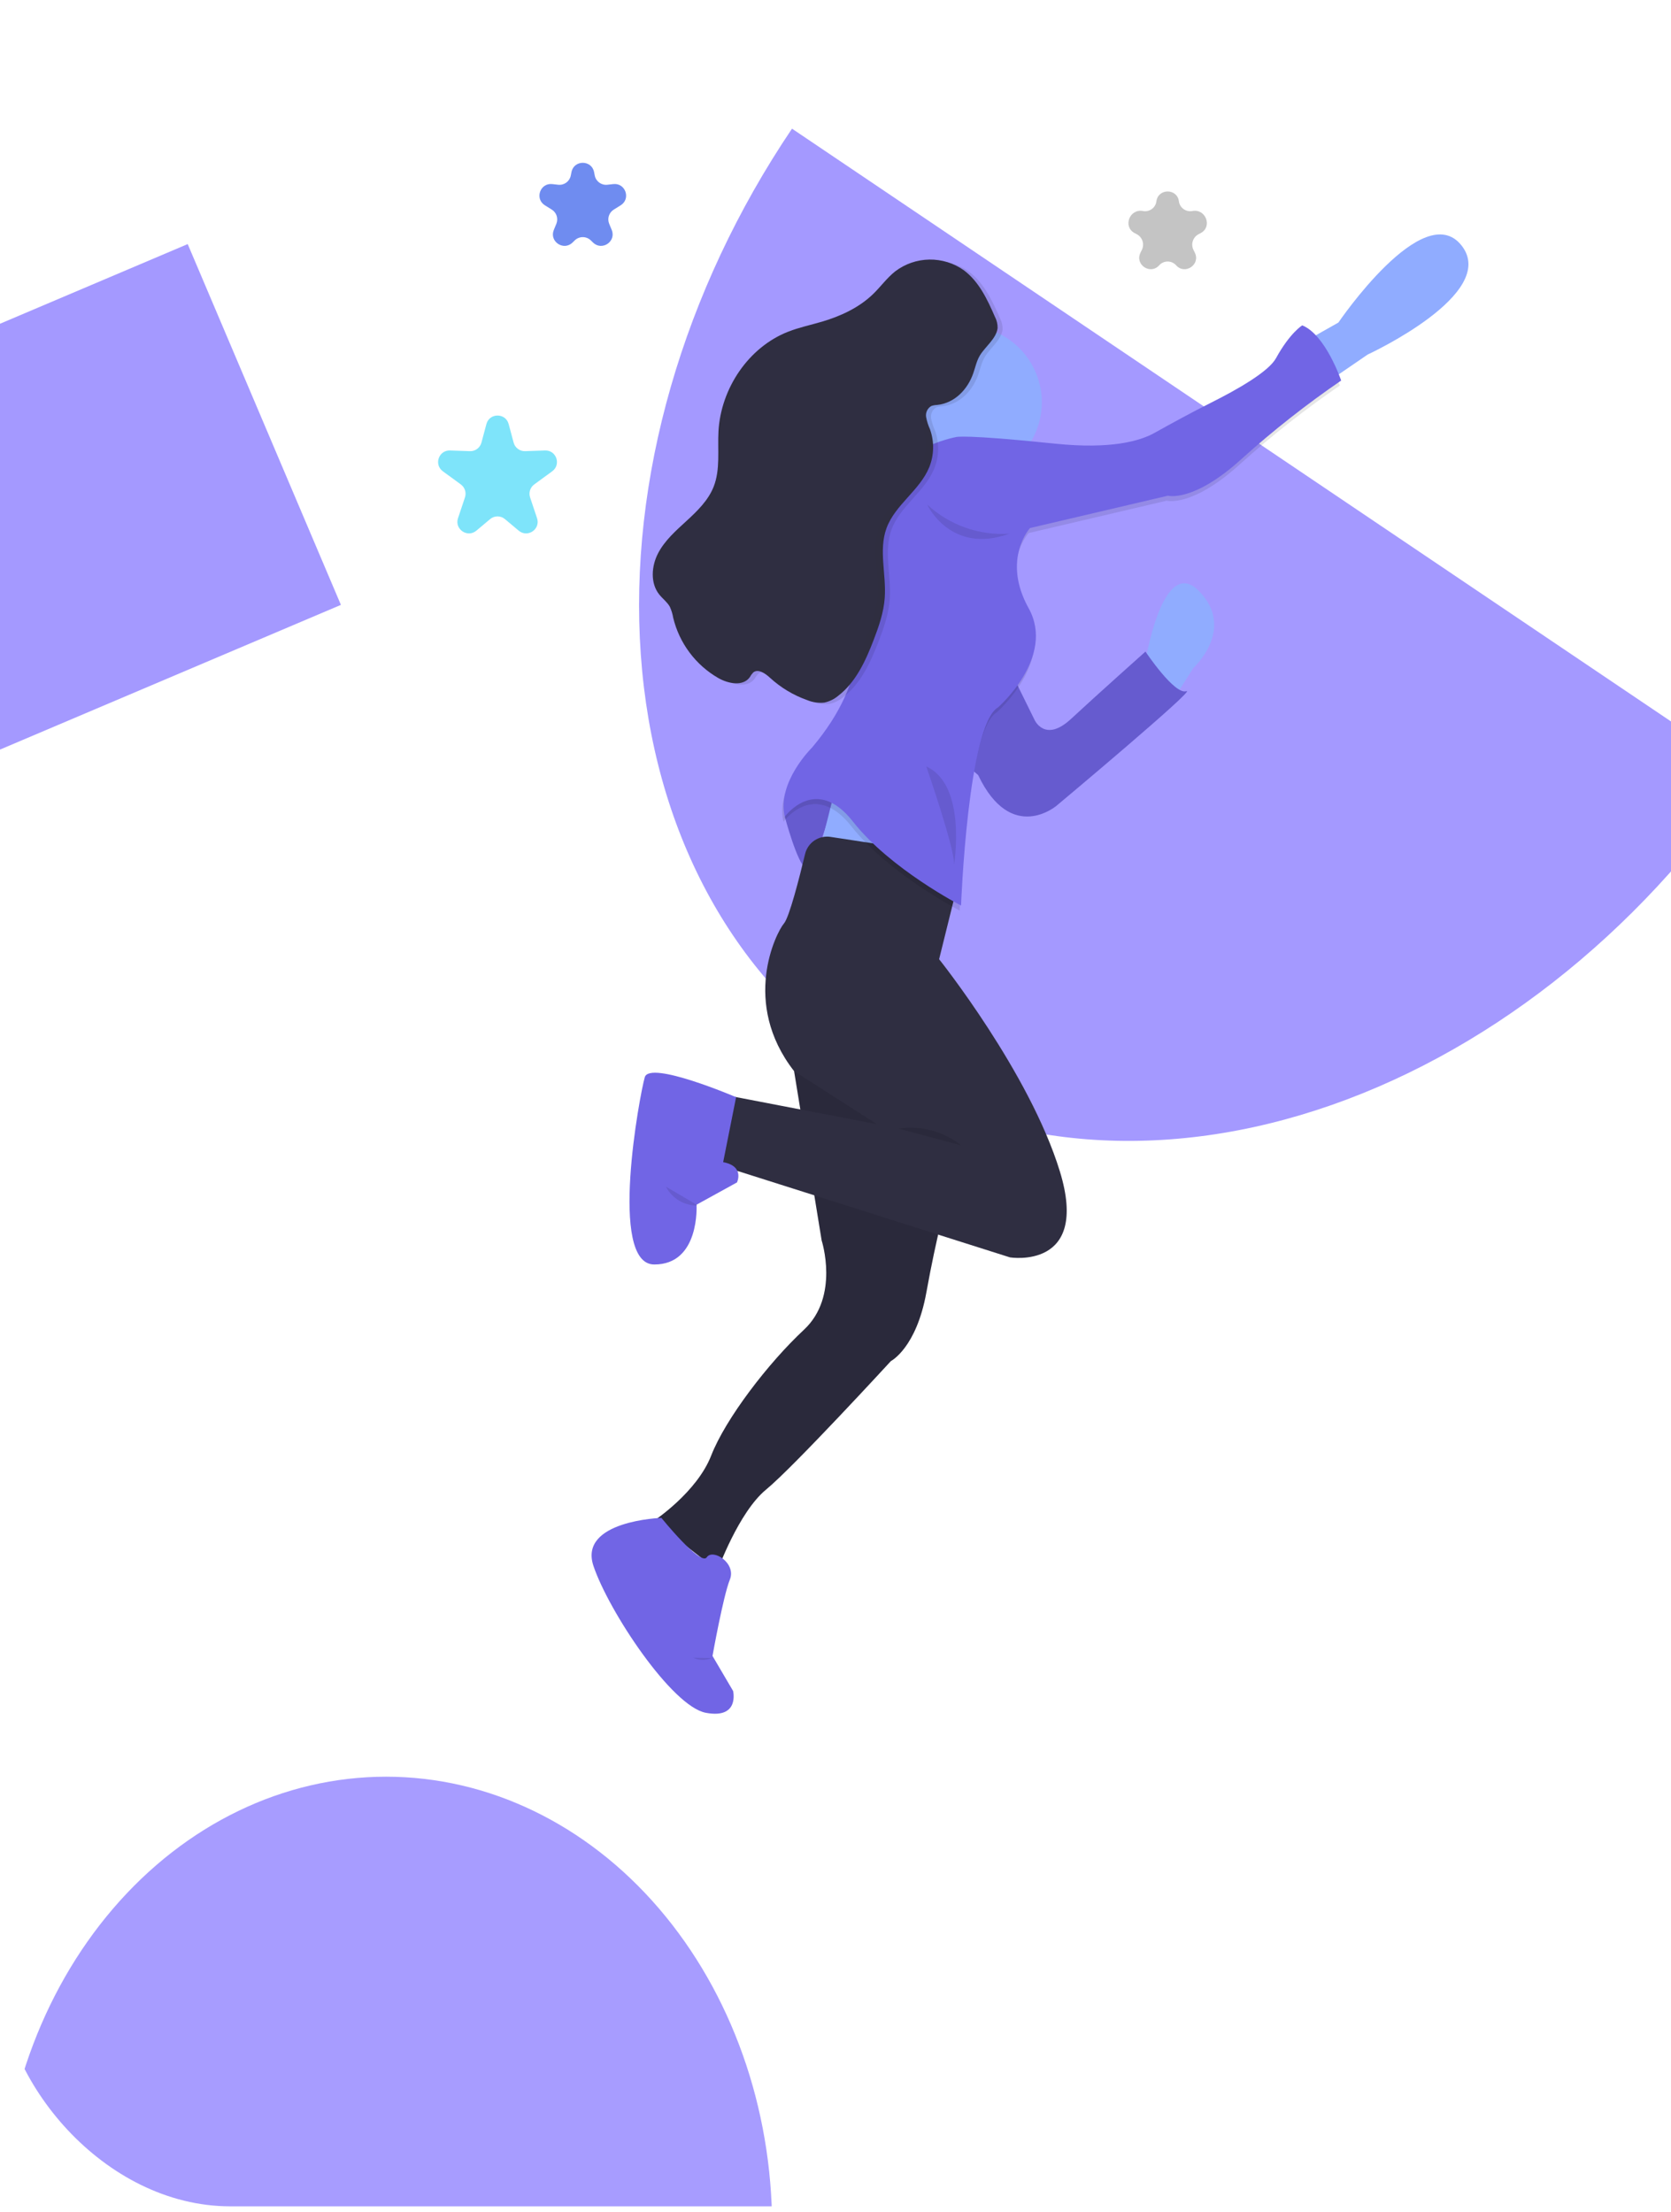<svg width="145" height="192" viewBox="0 0 145 192" fill="none" xmlns="http://www.w3.org/2000/svg">
    <defs>
        <linearGradient id="paint0_linear" x1="91.15" y1="168.902" x2="130.812" y2="20.881"
            gradientUnits="userSpaceOnUse">
            <stop stop-color="#808080" stop-opacity="0.25" />
            <stop offset="0.54" stop-color="#808080" stop-opacity="0.12" />
            <stop offset="1" stop-color="#808080" stop-opacity="0.1" />
        </linearGradient>
        <clipPath id="clip0">
            <rect width="145" height="191.489" rx="20" fill="white" />
        </clipPath>
        <clipPath id="clip1">
            <rect width="66.267" height="143.893" fill="white" transform="translate(66.018 2.212) rotate(15)" />
        </clipPath>
    </defs>
    <g clip-path="url(#clip0)">
        <path
            d="M151.63 67.086C142.155 81.134 128.7 91.66 114.227 96.35C99.753 101.04 85.446 99.508 74.452 92.093C63.458 84.678 56.679 71.986 55.605 56.809C54.531 41.633 59.251 25.215 68.726 11.167L110.178 39.127L151.63 67.086Z"
            fill="#A499FF" />
        <rect width="34" height="34" transform="matrix(-0.391 -0.921 -0.921 0.391 29.582 52.498)"
            fill="#A499FF" />
        <path opacity="0.97"
            d="M0 193.284C0 182.918 3.529 172.977 9.812 165.647C16.094 158.318 24.615 154.2 33.5 154.2C42.385 154.2 50.906 158.318 57.188 165.647C63.471 172.977 67 182.918 67 193.284L33.5 193.284H0Z"
            fill="#A59AFF" />
        <g clip-path="url(#clip1)">
            <path
                d="M60.099 134.806C59.752 134.592 59.428 134.341 59.136 134.056L60.099 134.806ZM70.939 71.103L70.733 71.922L70.67 71.933C70.764 71.65 70.853 71.371 70.939 71.103Z"
                fill="url(#paint0_linear)" />
            <path
                d="M99.364 57.553C99.364 57.553 100.871 48.017 104.064 51.319C107.256 54.621 103.55 57.975 103.55 57.975L101.889 60.599L99.364 57.553Z"
                fill="#90ACFF" />
            <path
                d="M113.392 29.547L116.138 27.995C116.138 27.995 123.519 17.119 126.824 21.306C130.129 25.493 118.677 30.772 118.677 30.772L115.418 33.005L113.392 29.547Z"
                fill="#90ACFF" />
            <path
                d="M68.871 68.452L68.103 70.886C68.103 70.886 69.164 74.898 69.929 75.376C70.693 75.853 72.661 68.223 72.661 68.223L68.871 68.452Z"
                fill="#7165E5" />
            <path opacity="0.1"
                d="M68.871 68.452L68.103 70.886C68.103 70.886 69.164 74.898 69.929 75.376C70.693 75.853 72.661 68.223 72.661 68.223L68.871 68.452Z"
                fill="black" />
            <path d="M72.929 66.641L70.644 75.758L80.75 78.466L81.406 72.974L72.929 66.641Z" fill="#90ACFF" />
            <path
                d="M69.212 89.937L68.907 92.961L71.299 107.66C71.299 107.66 72.873 112.509 69.767 115.405C66.661 118.3 62.959 123.133 61.713 126.331C60.467 129.53 56.742 131.989 56.742 131.989L62.266 136.305C62.266 136.305 64.088 131.241 66.478 129.279C68.868 127.317 77.309 118.125 77.309 118.125C77.309 118.125 79.513 117.005 80.387 112.153C81.26 107.301 82.189 103.975 82.189 103.975L83.602 96.239L69.212 89.937Z"
                fill="#2F2E41" />
            <path opacity="0.1"
                d="M69.212 89.937L68.907 92.961L71.299 107.66C71.299 107.66 72.873 112.509 69.767 115.405C66.661 118.3 62.959 123.133 61.713 126.331C60.467 129.53 56.742 131.989 56.742 131.989L62.266 136.305C62.266 136.305 64.088 131.241 66.478 129.279C68.868 127.317 77.309 118.125 77.309 118.125C77.309 118.125 79.513 117.005 80.387 112.153C81.26 107.301 82.189 103.975 82.189 103.975L83.602 96.239L69.212 89.937Z"
                fill="black" />
            <path
                d="M57.39 131.737C57.39 131.737 50.179 131.978 51.496 135.905C52.814 139.832 58.289 148.094 61.245 148.653C64.201 149.212 63.615 146.762 63.615 146.762L61.828 143.72C61.828 143.72 62.752 138.532 63.333 137.096C63.913 135.661 61.85 134.369 61.326 135.161C60.801 135.952 57.39 131.737 57.39 131.737Z"
                fill="#7165E5" />
            <path
                d="M77.508 73.464L72.066 72.633C71.58 72.559 71.084 72.67 70.675 72.944C70.267 73.218 69.977 73.635 69.862 74.114C69.352 76.242 68.488 79.612 68.028 80.146C67.351 80.936 64.284 87.027 68.905 92.963L76.098 97.569L63.246 95.097L61.773 102.198L64.02 101.635L87.641 109.129C87.641 109.129 94.602 110.256 91.97 101.669C89.339 93.081 81.491 83.25 81.491 83.25L82.916 77.495L82.636 75.635L77.508 73.464Z"
                fill="#2F2E41" />
            <path opacity="0.1"
                d="M77.975 97.954C78.932 97.809 79.909 97.864 80.844 98.114C81.78 98.365 82.653 98.806 83.41 99.41L77.975 97.954Z"
                fill="black" />
            <path
                d="M63.874 95.224C63.874 95.224 56.386 92.015 55.951 93.49C55.516 94.965 52.767 109.722 56.761 109.744C60.756 109.766 60.442 104.556 60.442 104.556L63.951 102.623C63.951 102.623 64.638 101.216 62.752 100.864L63.874 95.224Z"
                fill="#7165E5" />
            <path
                d="M87.635 58.138L89.771 62.477C89.771 62.477 90.666 64.504 92.939 62.394C95.212 60.284 99.397 56.552 99.397 56.552C99.397 56.552 101.918 60.334 102.943 59.989C103.967 59.643 91.703 69.91 91.703 69.91C91.703 69.91 87.761 73.318 84.877 67.266L83.802 66.356L87.635 58.138Z"
                fill="#7165E5" />
            <path opacity="0.1"
                d="M87.635 58.138L89.771 62.477C89.771 62.477 90.666 64.504 92.939 62.394C95.212 60.284 99.397 56.552 99.397 56.552C99.397 56.552 101.918 60.334 102.943 59.989C103.967 59.643 91.703 69.91 91.703 69.91C91.703 69.91 87.761 73.318 84.877 67.266L83.802 66.356L87.635 58.138Z"
                fill="black" />
            <path
                d="M82.045 41.33C85.587 42.279 89.227 40.177 90.176 36.635C91.125 33.093 89.024 29.453 85.482 28.504C81.94 27.555 78.3 29.657 77.351 33.199C76.402 36.74 78.504 40.381 82.045 41.33Z"
                fill="#90ACFF" />
            <path opacity="0.1"
                d="M82.837 38.368C82.837 38.368 76.627 39.501 76.056 44.24C75.485 48.98 74.05 54.77 74.05 54.77C74.05 54.77 75.562 59.136 70.351 65.312C70.351 65.312 67.271 68.331 67.985 71.318C67.985 71.318 70.659 67.608 73.895 71.737C77.132 75.866 83.277 79.027 83.277 79.027C83.277 79.027 83.868 63.342 86.487 61.83C86.487 61.83 91.501 57.465 89.143 53.222C86.785 48.979 89.26 46.264 89.26 46.264L101.236 43.455C101.236 43.455 103.435 44.081 107.649 40.241C110.367 37.793 113.244 35.528 116.262 33.462C116.262 33.462 114.917 29.49 112.885 28.673C112.885 28.673 111.818 29.319 110.608 31.52C109.964 32.688 107.307 34.215 104.958 35.391C103.29 36.225 101.657 37.118 100.022 38.029C98.814 38.696 96.32 39.444 91.455 38.942C83.449 38.108 82.837 38.368 82.837 38.368Z"
                fill="black" />
            <path
                d="M82.953 37.934C82.953 37.934 76.743 39.066 76.172 43.806C75.601 48.545 74.166 54.335 74.166 54.335C74.166 54.335 75.678 58.701 70.468 64.877C70.468 64.877 67.387 67.896 68.101 70.883C68.101 70.883 70.775 67.173 74.012 71.302C77.249 75.431 83.394 78.592 83.394 78.592C83.394 78.592 83.985 62.907 86.603 61.395C86.603 61.395 91.618 57.031 89.26 52.788C86.902 48.544 89.377 45.829 89.377 45.829L101.353 43.02C101.353 43.02 103.552 43.647 107.766 39.806C110.484 37.358 113.361 35.094 116.379 33.027C116.379 33.027 115.034 29.055 113.002 28.238C113.002 28.238 111.934 28.884 110.725 31.086C110.081 32.253 107.423 33.78 105.074 34.956C103.406 35.791 101.774 36.684 100.139 37.594C98.93 38.261 96.437 39.009 91.572 38.507C83.566 37.674 82.953 37.934 82.953 37.934Z"
                fill="#7165E5" />
            <path opacity="0.1"
                d="M80.379 66.524C80.379 66.524 82.963 73.973 82.781 75.089C82.783 75.09 83.946 68.139 80.379 66.524Z"
                fill="black" />
            <path opacity="0.1"
                d="M80.453 43.788C80.453 43.788 82.472 48.173 87.584 46.32C86.285 46.406 84.983 46.225 83.757 45.789C82.531 45.354 81.406 44.673 80.453 43.788Z"
                fill="black" />
            <path opacity="0.1"
                d="M87 28.596C87.009 28.25 86.927 27.906 86.763 27.601C86.111 26.105 85.382 24.554 84.076 23.577C83.202 22.954 82.152 22.627 81.079 22.644C80.006 22.661 78.966 23.02 78.112 23.671C77.396 24.238 76.857 24.998 76.2 25.635C74.984 26.814 73.396 27.549 71.771 28.032C70.792 28.321 69.785 28.529 68.835 28.901C65.382 30.252 62.997 33.821 62.781 37.531C62.688 39.156 62.958 40.854 62.356 42.368C61.89 43.543 60.953 44.457 60.023 45.312C59.092 46.167 58.115 47.024 57.536 48.141C56.957 49.258 56.854 50.738 57.646 51.721C57.938 52.084 58.33 52.37 58.556 52.771C58.695 53.073 58.794 53.393 58.849 53.721C59.11 54.815 59.593 55.844 60.266 56.746C60.939 57.647 61.788 58.402 62.763 58.964C63.632 59.46 64.91 59.707 65.494 58.894C65.576 58.745 65.676 58.606 65.793 58.482C66.218 58.13 66.833 58.556 67.244 58.934C68.18 59.795 69.282 60.457 70.481 60.88C70.95 61.075 71.46 61.148 71.964 61.093C72.402 61.001 72.811 60.803 73.156 60.516C74.698 59.333 75.548 57.475 76.244 55.661C76.697 54.48 77.118 53.267 77.207 52.004C77.353 49.979 76.664 47.865 77.361 45.96C78.105 43.923 80.256 42.67 81.071 40.663C81.493 39.611 81.516 38.441 81.134 37.374C80.979 37.034 80.865 36.677 80.797 36.31C80.767 36.125 80.793 35.936 80.872 35.767C80.95 35.597 81.078 35.455 81.238 35.359C81.402 35.299 81.575 35.266 81.749 35.262C83.29 35.1 84.411 33.9 84.895 32.494C85.08 31.961 85.175 31.451 85.467 30.96C85.925 30.205 86.889 29.503 87 28.596Z"
                fill="black" />
            <path
                d="M86.565 28.48C86.574 28.133 86.493 27.79 86.328 27.484C85.676 25.988 84.948 24.437 83.641 23.461C82.767 22.838 81.717 22.511 80.644 22.527C79.571 22.544 78.531 22.904 77.677 23.554C76.961 24.122 76.422 24.881 75.765 25.518C74.549 26.698 72.962 27.433 71.336 27.915C70.357 28.205 69.351 28.413 68.401 28.785C64.947 30.136 62.562 33.705 62.346 37.414C62.254 39.039 62.523 40.738 61.922 42.252C61.455 43.427 60.519 44.341 59.588 45.196C58.658 46.051 57.68 46.907 57.101 48.025C56.523 49.142 56.419 50.621 57.212 51.605C57.504 51.967 57.895 52.254 58.121 52.654C58.26 52.957 58.359 53.276 58.414 53.604C58.676 54.699 59.158 55.728 59.831 56.629C60.504 57.531 61.354 58.285 62.328 58.847C63.197 59.343 64.475 59.59 65.059 58.777C65.141 58.628 65.241 58.49 65.358 58.366C65.783 58.014 66.398 58.44 66.809 58.818C67.746 59.679 68.847 60.341 70.046 60.764C70.515 60.958 71.025 61.031 71.529 60.977C71.968 60.885 72.377 60.686 72.721 60.399C74.263 59.217 75.113 57.359 75.809 55.544C76.263 54.363 76.683 53.15 76.772 51.888C76.919 49.863 76.229 47.749 76.926 45.843C77.67 43.806 79.821 42.553 80.636 40.547C81.059 39.495 81.081 38.325 80.699 37.258C80.544 36.918 80.431 36.561 80.362 36.193C80.332 36.009 80.358 35.82 80.437 35.65C80.516 35.48 80.643 35.338 80.804 35.242C80.967 35.182 81.14 35.15 81.314 35.146C82.856 34.984 83.977 33.783 84.46 32.378C84.645 31.845 84.74 31.334 85.032 30.844C85.491 30.088 86.455 29.387 86.565 28.48Z"
                fill="#2F2E41" />
            <g opacity="0.1">
                <path opacity="0.1"
                    d="M64.713 58.181C64.596 58.306 64.495 58.444 64.412 58.592C64.065 59.077 63.471 59.184 62.865 59.087C63.663 59.389 64.592 59.426 65.064 58.767C65.147 58.618 65.249 58.48 65.365 58.356C65.441 58.291 65.533 58.247 65.632 58.23C65.327 58.045 64.987 57.959 64.713 58.181Z"
                    fill="black" />
                <path opacity="0.1"
                    d="M86.576 28.48C86.588 28.133 86.506 27.79 86.34 27.485C85.687 25.989 84.959 24.438 83.653 23.461C83.083 23.043 82.427 22.757 81.733 22.625C82.188 22.778 82.615 23.001 83.001 23.287C84.307 24.263 85.035 25.814 85.688 27.31C85.854 27.615 85.936 27.959 85.924 28.306C85.815 29.208 84.852 29.917 84.397 30.657C84.096 31.145 84.008 31.655 83.825 32.191C83.34 33.594 82.222 34.79 80.677 34.959C80.502 34.962 80.33 34.995 80.166 35.055C80.006 35.152 79.878 35.294 79.8 35.464C79.721 35.634 79.696 35.824 79.727 36.009C79.794 36.376 79.907 36.733 80.061 37.073C80.444 38.139 80.423 39.309 80.001 40.36C79.182 42.371 77.03 43.62 76.289 45.656C75.591 47.566 76.284 49.676 76.135 51.699C76.044 52.96 75.626 54.174 75.172 55.355C74.476 57.17 73.628 59.03 72.084 60.21C71.741 60.497 71.332 60.696 70.895 60.788C70.643 60.827 70.387 60.822 70.137 60.774C70.584 60.953 71.068 61.018 71.547 60.963C71.984 60.876 72.393 60.683 72.739 60.402C74.283 59.222 75.131 57.361 75.827 55.546C76.281 54.366 76.701 53.153 76.79 51.89C76.938 49.868 76.247 47.751 76.944 45.848C77.69 43.809 79.838 42.558 80.655 40.552C81.077 39.5 81.099 38.331 80.716 37.264C80.561 36.925 80.449 36.568 80.381 36.201C80.35 36.016 80.376 35.826 80.454 35.656C80.533 35.486 80.66 35.343 80.821 35.247C80.985 35.187 81.157 35.154 81.331 35.151C82.876 34.986 83.994 33.786 84.48 32.383C84.663 31.847 84.759 31.339 85.052 30.849C85.504 30.092 86.465 29.39 86.576 28.48Z"
                    fill="black" />
            </g>
            <path opacity="0.1"
                d="M57.789 102.994C58.053 103.501 58.454 103.923 58.946 104.212C59.438 104.502 60.002 104.647 60.573 104.63"
                fill="black" />
            <path opacity="0.1"
                d="M61.759 143.9C61.506 144.012 61.232 144.068 60.956 144.064C60.679 144.06 60.407 143.996 60.157 143.876"
                fill="black" />
        </g>
        <path
            d="M100.346 17.475C100.495 16.331 102.15 16.331 102.299 17.475C102.372 18.037 102.91 18.42 103.466 18.314C104.631 18.092 105.233 19.681 104.184 20.233L104.003 20.328C103.512 20.587 103.316 21.19 103.561 21.688L103.682 21.933C104.189 22.964 102.825 23.884 102.059 23.028C101.666 22.588 100.979 22.588 100.586 23.028C99.82 23.884 98.456 22.964 98.964 21.933L99.084 21.688C99.33 21.19 99.134 20.587 98.642 20.328L98.462 20.233C97.412 19.681 98.014 18.092 99.179 18.314C99.736 18.42 100.273 18.037 100.346 17.475Z"
            fill="#C4C4C4" />
        <path
            d="M49.589 14.937C49.8 13.861 51.339 13.861 51.551 14.937L51.609 15.234C51.71 15.745 52.186 16.093 52.703 16.035L53.215 15.977C54.274 15.857 54.761 17.255 53.857 17.819L53.258 18.192C52.843 18.451 52.676 18.971 52.862 19.422L53.081 19.953C53.495 20.957 52.238 21.808 51.46 21.051L51.267 20.864C50.879 20.486 50.261 20.486 49.873 20.864L49.68 21.051C48.902 21.808 47.645 20.957 48.058 19.953L48.277 19.422C48.463 18.971 48.296 18.451 47.882 18.192L47.283 17.819C46.379 17.255 46.866 15.857 47.925 15.977L48.436 16.035C48.954 16.093 49.429 15.745 49.53 15.234L49.589 14.937Z"
            fill="#6F8CF0" />
        <path
            d="M42.207 36.806C42.472 35.817 43.874 35.817 44.139 36.806L44.57 38.416C44.691 38.866 45.106 39.173 45.571 39.156L47.293 39.096C48.277 39.061 48.713 40.32 47.919 40.902L46.356 42.046C46.005 42.303 45.86 42.758 45.998 43.17L46.601 44.972C46.922 45.93 45.783 46.705 45.01 46.056L43.816 45.053C43.444 44.74 42.902 44.74 42.53 45.053L41.336 46.056C40.563 46.705 39.424 45.93 39.744 44.972L40.347 43.17C40.485 42.758 40.341 42.303 39.99 42.046L38.427 40.902C37.633 40.32 38.069 39.061 39.053 39.096L40.775 39.156C41.24 39.173 41.655 38.866 41.776 38.416L42.207 36.806Z"
            fill="#7EE4FA" />
    </g>
</svg>